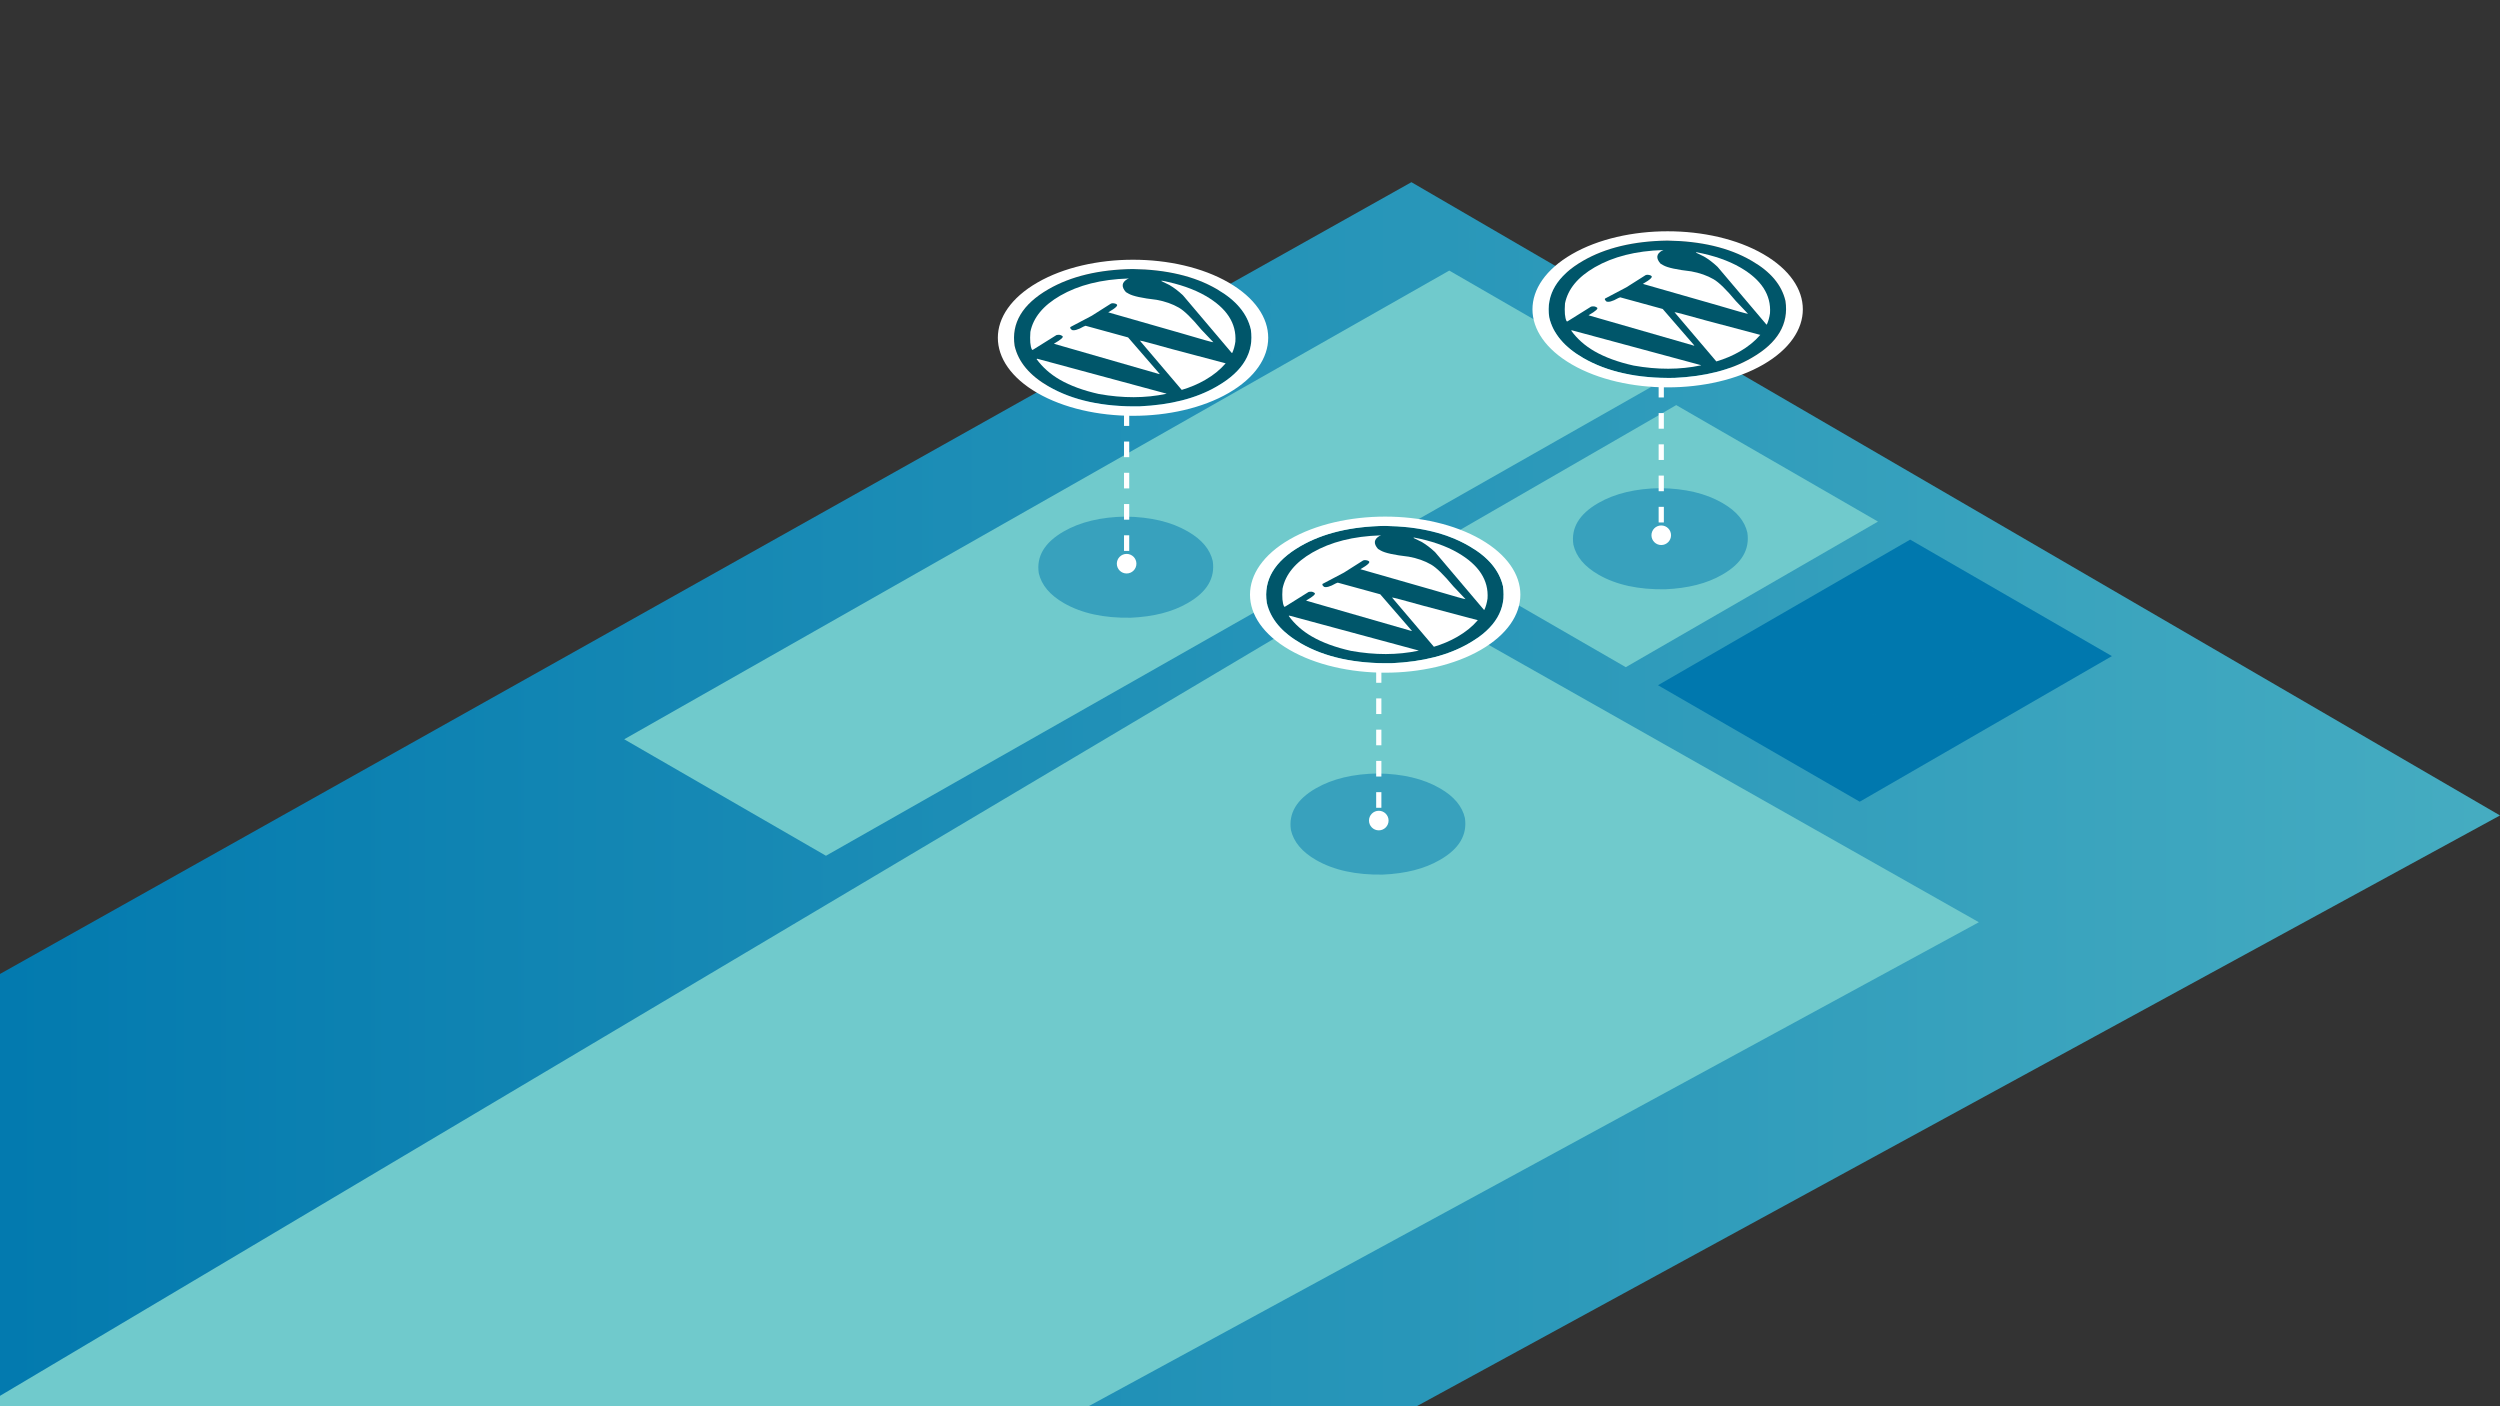 <?xml version="1.0" encoding="iso-8859-1"?>
<!-- Generator: Adobe Illustrator 21.1.0, SVG Export Plug-In . SVG Version: 6.00 Build 0)  -->
<svg version="1.1" xmlns="http://www.w3.org/2000/svg" xmlns:xlink="http://www.w3.org/1999/xlink" x="0px" y="0px"
	 viewBox="0 0 480 270" style="enable-background:new 0 0 480 270;" xml:space="preserve">
<rect x="0" y="0" width="480" height="270" fill="#333333" stroke="none"/>
<g id="Layer_1">
</g>
<g id="The_Features">
	<linearGradient id="SVGID_1_" gradientUnits="userSpaceOnUse" x1="506.569" y1="152.49" x2="-18.69" y2="152.49">
		<stop  offset="0" style="stop-color:#49AFC2"/>
		<stop  offset="1" style="stop-color:#0078AE"/>
	</linearGradient>
	<polygon style="fill:url(#SVGID_1_);" points="272,270 480,156.566 270.992,34.98 0,187 0,270 	"/>
	<polygon style="fill:#70CACC;" points="0,268 263.673,111.291 379.938,177.068 209,270 0,270 	"/>
	<polygon style="fill:#70CACC;" points="273.416,105.734 321.835,77.78 360.57,100.144 312.151,128.098 	"/>
	<polygon style="fill:#0078AE;" points="318.331,131.563 366.75,103.608 405.486,125.972 357.066,153.927 	"/>
	<polygon style="fill:#70CACC;" points="119.85,141.941 278.258,51.951 316.993,74.315 158.585,164.305 	"/>
	<g style="opacity:0.5;">
		<path style="fill:#0078AE;" d="M232.845,107.716c0.489,3.248-1.086,5.924-4.726,8.025l-0.138,0.08
			c-2.877,1.661-6.497,2.588-10.876,2.782c-5.165,0.088-9.449-0.847-12.845-2.808c-2.691-1.553-4.296-3.47-4.816-5.749
			c-0.484-3.214,1.102-5.878,4.774-7.998c3.18-1.837,7.158-2.791,11.928-2.861c4.772,0.071,8.716,1.007,11.835,2.808l0.138,0.079
			C230.749,103.593,232.325,105.475,232.845,107.716z"/>
	</g>
	<g>
		<g>
			
				<line style="fill:none;stroke:#FFFFFF;stroke-miterlimit:10;stroke-dasharray:3,3;" x1="216.311" y1="78.776" x2="216.311" y2="108.229"/>
			<g>
				<circle style="fill:#FFFFFF;" cx="216.311" cy="108.229" r="1.88"/>
			</g>
		</g>
	</g>
	<g>
		<path style="fill:#00566A;" d="M240.158,63.235c0.665,4.411-1.475,8.043-6.417,10.896l-0.187,0.109
			c-3.906,2.255-8.822,3.514-14.767,3.777c-7.013,0.119-12.831-1.15-17.441-3.812c-3.654-2.109-5.833-4.712-6.539-7.806
			c-0.658-4.364,1.496-7.981,6.481-10.859c4.318-2.494,9.719-3.79,16.196-3.885c6.479,0.096,11.834,1.366,16.07,3.812l0.187,0.108
			C237.312,57.636,239.452,60.191,240.158,63.235z"/>
	</g>
	<g>
		<path style="fill:#FFFFFF;" d="M199.18,54.252c-10.125,5.846-10.125,15.357,0,21.202c10.125,5.845,26.598,5.845,36.723,0
			c10.125-5.846,10.125-15.356,0-21.202C225.778,48.407,209.305,48.407,199.18,54.252z M240.158,63.235
			c0.665,4.411-1.475,8.043-6.417,10.896l-0.187,0.109c-3.906,2.255-8.822,3.514-14.767,3.777
			c-7.013,0.119-12.831-1.15-17.441-3.812c-3.654-2.109-5.833-4.712-6.539-7.806c-0.658-4.364,1.496-7.981,6.481-10.859
			c4.318-2.494,9.719-3.79,16.196-3.885c6.479,0.096,11.834,1.366,16.07,3.812l0.187,0.108
			C237.312,57.636,239.452,60.191,240.158,63.235z"/>
		<path style="fill:#FFFFFF;" d="M199.021,68.944c1.15,1.582,2.64,2.903,4.461,3.954c2.027,1.171,4.53,2.086,7.511,2.753
			c4.603,0.822,8.914,0.812,12.925-0.035l0.057-0.033l-24.836-6.706L199.021,68.944z"/>
		<path style="fill:#FFFFFF;" d="M230.645,63.27c-1.825-2.2-3.255-3.596-4.291-4.195c-1.227-0.708-2.66-1.216-4.284-1.51
			c-2.785-0.32-4.569-0.713-5.362-1.171l-0.533-0.309c-0.914-1.031-0.82-1.868,0.293-2.51l0.243-0.067l-0.065-0.037
			c-5.202,0.16-9.567,1.263-13.099,3.303c-3.253,1.878-5.161,4.195-5.716,6.944c-0.118,1.627-0.024,2.76,0.299,3.403l0.119,0.068
			l0.239-0.138l4.343-2.714c0.398-0.092,0.715-0.068,0.955,0.07l0.179,0.104c0.314,0.182-0.201,0.664-1.548,1.441l-0.06,0.034
			l0.06,0.034l20.186,5.812l0.059-0.035l-6.072-7.012l-8.161-2.236l-0.359,0.138c-1.147,0.663-1.943,0.869-2.378,0.619l0.06-0.035
			c-0.24-0.138-0.319-0.299-0.244-0.48l4.111-2.166l3.692-2.339c0.242-0.094,0.538-0.08,0.897,0.035l0.178,0.102
			c0.355,0.205-0.16,0.709-1.546,1.51l-0.064,0.037l14.17,4.057c3.934,1.168,5.938,1.731,6.017,1.685L230.645,63.27z"/>
		<path style="fill:#FFFFFF;" d="M218.852,65.403l8.04,9.456c1.63-0.481,3.138-1.125,4.524-1.927
			c1.548-0.893,2.841-1.934,3.871-3.131l0.06-0.035l-10.36-2.747C220.979,65.897,218.934,65.356,218.852,65.403z"/>
		<path style="fill:#FFFFFF;" d="M222.963,53.957l1.546,0.755c0.873,0.503,1.749,1.167,2.622,1.992l9.347,11.038l0.059,0.035
			l0.062-0.036c0.276-0.615,0.476-1.329,0.592-2.132c0.245-3.528-1.665-6.464-5.714-8.801c-2.262-1.307-5.065-2.28-8.396-2.919
			L222.963,53.957z"/>
	</g>
	<g style="opacity:0.5;">
		<path style="fill:#0078AE;" d="M335.493,102.254c0.489,3.248-1.087,5.924-4.726,8.025l-0.138,0.08
			c-2.877,1.661-6.498,2.588-10.876,2.782c-5.165,0.088-9.449-0.847-12.845-2.808c-2.691-1.553-4.296-3.47-4.816-5.749
			c-0.484-3.214,1.102-5.878,4.773-7.998c3.18-1.837,7.158-2.791,11.928-2.861c4.772,0.071,8.716,1.007,11.835,2.808l0.138,0.079
			C333.397,98.131,334.973,100.012,335.493,102.254z"/>
	</g>
	<g>
		<g>
			
				<line style="fill:none;stroke:#FFFFFF;stroke-miterlimit:10;stroke-dasharray:3,3;" x1="318.96" y1="73.313" x2="318.96" y2="102.767"/>
			<g>
				<circle style="fill:#FFFFFF;" cx="318.96" cy="102.767" r="1.88"/>
			</g>
		</g>
	</g>
	<g>
		<path style="fill:#00566A;" d="M342.806,57.773c0.664,4.411-1.475,8.043-6.417,10.896l-0.187,0.109
			c-3.906,2.255-8.822,3.514-14.767,3.777c-7.013,0.119-12.831-1.15-17.441-3.812c-3.654-2.109-5.833-4.712-6.539-7.806
			c-0.658-4.364,1.496-7.981,6.481-10.859c4.318-2.494,9.719-3.79,16.196-3.885c6.479,0.096,11.834,1.367,16.069,3.812l0.187,0.108
			C339.96,52.174,342.1,54.729,342.806,57.773z"/>
	</g>
	<g>
		<path style="fill:#FFFFFF;" d="M301.828,48.79c-10.125,5.846-10.125,15.357,0,21.202c10.125,5.845,26.598,5.845,36.723,0
			c10.125-5.846,10.125-15.356,0-21.202C328.426,42.945,311.953,42.945,301.828,48.79z M342.806,57.773
			c0.664,4.411-1.475,8.043-6.417,10.896l-0.187,0.109c-3.906,2.255-8.822,3.514-14.767,3.777
			c-7.013,0.119-12.831-1.15-17.441-3.812c-3.654-2.109-5.833-4.712-6.539-7.806c-0.658-4.364,1.496-7.981,6.481-10.859
			c4.318-2.494,9.719-3.79,16.196-3.885c6.479,0.096,11.834,1.367,16.069,3.812l0.187,0.108
			C339.96,52.174,342.1,54.729,342.806,57.773z"/>
		<path style="fill:#FFFFFF;" d="M301.669,63.481c1.15,1.582,2.639,2.903,4.461,3.954c2.027,1.171,4.53,2.086,7.511,2.753
			c4.603,0.822,8.914,0.812,12.925-0.035l0.058-0.033l-24.836-6.706L301.669,63.481z"/>
		<path style="fill:#FFFFFF;" d="M333.293,57.807c-1.826-2.2-3.255-3.596-4.291-4.195c-1.227-0.708-2.66-1.216-4.284-1.51
			c-2.785-0.32-4.569-0.713-5.362-1.171l-0.533-0.309c-0.914-1.031-0.82-1.868,0.293-2.51l0.243-0.067l-0.065-0.037
			c-5.202,0.16-9.567,1.263-13.099,3.303c-3.253,1.878-5.161,4.195-5.716,6.944c-0.118,1.627-0.024,2.76,0.299,3.403l0.119,0.068
			l0.239-0.138l4.343-2.714c0.398-0.092,0.715-0.068,0.955,0.07l0.179,0.104c0.314,0.182-0.201,0.664-1.549,1.441l-0.059,0.034
			l0.059,0.034l20.187,5.812l0.059-0.035l-6.072-7.012l-8.161-2.236l-0.359,0.138c-1.147,0.663-1.943,0.869-2.378,0.619l0.06-0.035
			c-0.24-0.138-0.319-0.299-0.244-0.48l4.111-2.166l3.692-2.339c0.242-0.094,0.538-0.08,0.897,0.035l0.179,0.102
			c0.355,0.205-0.16,0.709-1.546,1.51l-0.064,0.037l14.169,4.057c3.934,1.167,5.937,1.731,6.017,1.685L333.293,57.807z"/>
		<path style="fill:#FFFFFF;" d="M321.5,59.94l8.04,9.457c1.63-0.481,3.138-1.125,4.525-1.927c1.548-0.893,2.841-1.934,3.871-3.131
			l0.06-0.035l-10.36-2.747C323.627,60.435,321.582,59.894,321.5,59.94z"/>
		<path style="fill:#FFFFFF;" d="M325.611,48.494l1.546,0.755c0.873,0.503,1.749,1.167,2.622,1.992l9.347,11.038l0.06,0.035
			l0.062-0.036c0.276-0.615,0.476-1.329,0.592-2.131c0.245-3.528-1.665-6.464-5.714-8.802c-2.263-1.307-5.065-2.28-8.396-2.919
			L325.611,48.494z"/>
	</g>
	<g style="opacity:0.5;">
		<path style="fill:#0078AE;" d="M379.254,126.417c0.489,3.248-1.086,5.924-4.726,8.025l-0.138,0.08
			c-2.876,1.661-6.497,2.588-10.876,2.782c-5.165,0.088-9.449-0.847-12.845-2.808c-2.691-1.553-4.296-3.47-4.816-5.749
			c-0.484-3.214,1.102-5.878,4.773-7.998c3.18-1.837,7.158-2.791,11.928-2.861c4.772,0.071,8.716,1.007,11.835,2.808l0.138,0.079
			C377.158,122.293,378.734,124.175,379.254,126.417z"/>
	</g>
	<g style="opacity:0.5;">
		<path style="fill:#0078AE;" d="M281.259,157.036c0.489,3.248-1.086,5.924-4.726,8.025l-0.138,0.08
			c-2.877,1.661-6.497,2.588-10.876,2.782c-5.165,0.088-9.449-0.847-12.845-2.808c-2.691-1.553-4.296-3.47-4.816-5.749
			c-0.484-3.214,1.102-5.878,4.773-7.998c3.18-1.837,7.158-2.791,11.928-2.861c4.772,0.071,8.716,1.007,11.835,2.808l0.138,0.079
			C279.163,152.912,280.739,154.794,281.259,157.036z"/>
	</g>
	<g>
		<g>
			
				<line style="fill:none;stroke:#FFFFFF;stroke-miterlimit:10;stroke-dasharray:3,3;" x1="264.726" y1="128.095" x2="264.726" y2="157.548"/>
			<g>
				<circle style="fill:#FFFFFF;" cx="264.726" cy="157.548" r="1.88"/>
			</g>
		</g>
	</g>
	<g>
		<path style="fill:#00566A;" d="M288.572,112.554c0.665,4.411-1.475,8.043-6.417,10.896l-0.187,0.109
			c-3.906,2.255-8.822,3.514-14.767,3.777c-7.013,0.119-12.83-1.15-17.441-3.812c-3.654-2.109-5.833-4.712-6.539-7.806
			c-0.658-4.365,1.496-7.981,6.481-10.86c4.318-2.494,9.719-3.79,16.196-3.885c6.479,0.096,11.834,1.366,16.07,3.812l0.187,0.108
			C285.726,106.955,287.866,109.51,288.572,112.554z"/>
	</g>
	<g>
		<path style="fill:#FFFFFF;" d="M247.594,103.572c-10.126,5.846-10.126,15.357,0,21.202c10.125,5.845,26.598,5.845,36.723,0
			c10.125-5.846,10.125-15.356,0-21.202C274.192,97.727,257.719,97.727,247.594,103.572z M288.572,112.554
			c0.665,4.411-1.475,8.043-6.417,10.896l-0.187,0.109c-3.906,2.255-8.822,3.514-14.767,3.777c-7.013,0.119-12.83-1.15-17.441-3.812
			c-3.654-2.109-5.833-4.712-6.539-7.806c-0.658-4.365,1.496-7.981,6.481-10.86c4.318-2.494,9.719-3.79,16.196-3.885
			c6.479,0.096,11.834,1.366,16.07,3.812l0.187,0.108C285.726,106.955,287.866,109.51,288.572,112.554z"/>
		<path style="fill:#FFFFFF;" d="M247.435,118.263c1.149,1.582,2.639,2.903,4.461,3.954c2.027,1.171,4.53,2.086,7.511,2.753
			c4.603,0.821,8.914,0.812,12.925-0.035l0.058-0.033l-24.836-6.706L247.435,118.263z"/>
		<path style="fill:#FFFFFF;" d="M279.059,112.589c-1.825-2.2-3.255-3.596-4.291-4.195c-1.227-0.708-2.66-1.216-4.284-1.51
			c-2.785-0.32-4.569-0.713-5.362-1.171l-0.533-0.309c-0.914-1.031-0.82-1.868,0.293-2.51l0.243-0.067l-0.065-0.036
			c-5.202,0.16-9.567,1.263-13.099,3.303c-3.253,1.878-5.161,4.195-5.716,6.944c-0.118,1.627-0.024,2.76,0.299,3.402l0.119,0.068
			l0.239-0.138l4.343-2.714c0.399-0.092,0.715-0.068,0.955,0.07l0.179,0.104c0.314,0.182-0.201,0.663-1.548,1.441l-0.06,0.034
			l0.06,0.034l20.186,5.812l0.059-0.035l-6.072-7.012l-8.161-2.236l-0.359,0.138c-1.147,0.663-1.943,0.869-2.378,0.619l0.06-0.035
			c-0.24-0.138-0.319-0.299-0.244-0.48l4.111-2.166l3.692-2.339c0.242-0.094,0.538-0.08,0.897,0.035l0.179,0.102
			c0.355,0.205-0.16,0.709-1.546,1.51l-0.064,0.037l14.169,4.058c3.934,1.167,5.938,1.731,6.017,1.685L279.059,112.589z"/>
		<path style="fill:#FFFFFF;" d="M267.266,114.722l8.04,9.456c1.63-0.48,3.138-1.125,4.524-1.927
			c1.548-0.893,2.841-1.934,3.871-3.131l0.06-0.035l-10.36-2.747C269.393,115.217,267.349,114.676,267.266,114.722z"/>
		<path style="fill:#FFFFFF;" d="M271.377,103.276l1.546,0.755c0.873,0.503,1.749,1.166,2.622,1.992l9.348,11.038l0.059,0.035
			l0.062-0.036c0.276-0.615,0.476-1.329,0.592-2.132c0.245-3.528-1.665-6.464-5.714-8.802c-2.262-1.307-5.065-2.28-8.396-2.919
			L271.377,103.276z"/>
	</g>
</g>
<g id="THE_FEATURES_2">
</g>
</svg>
